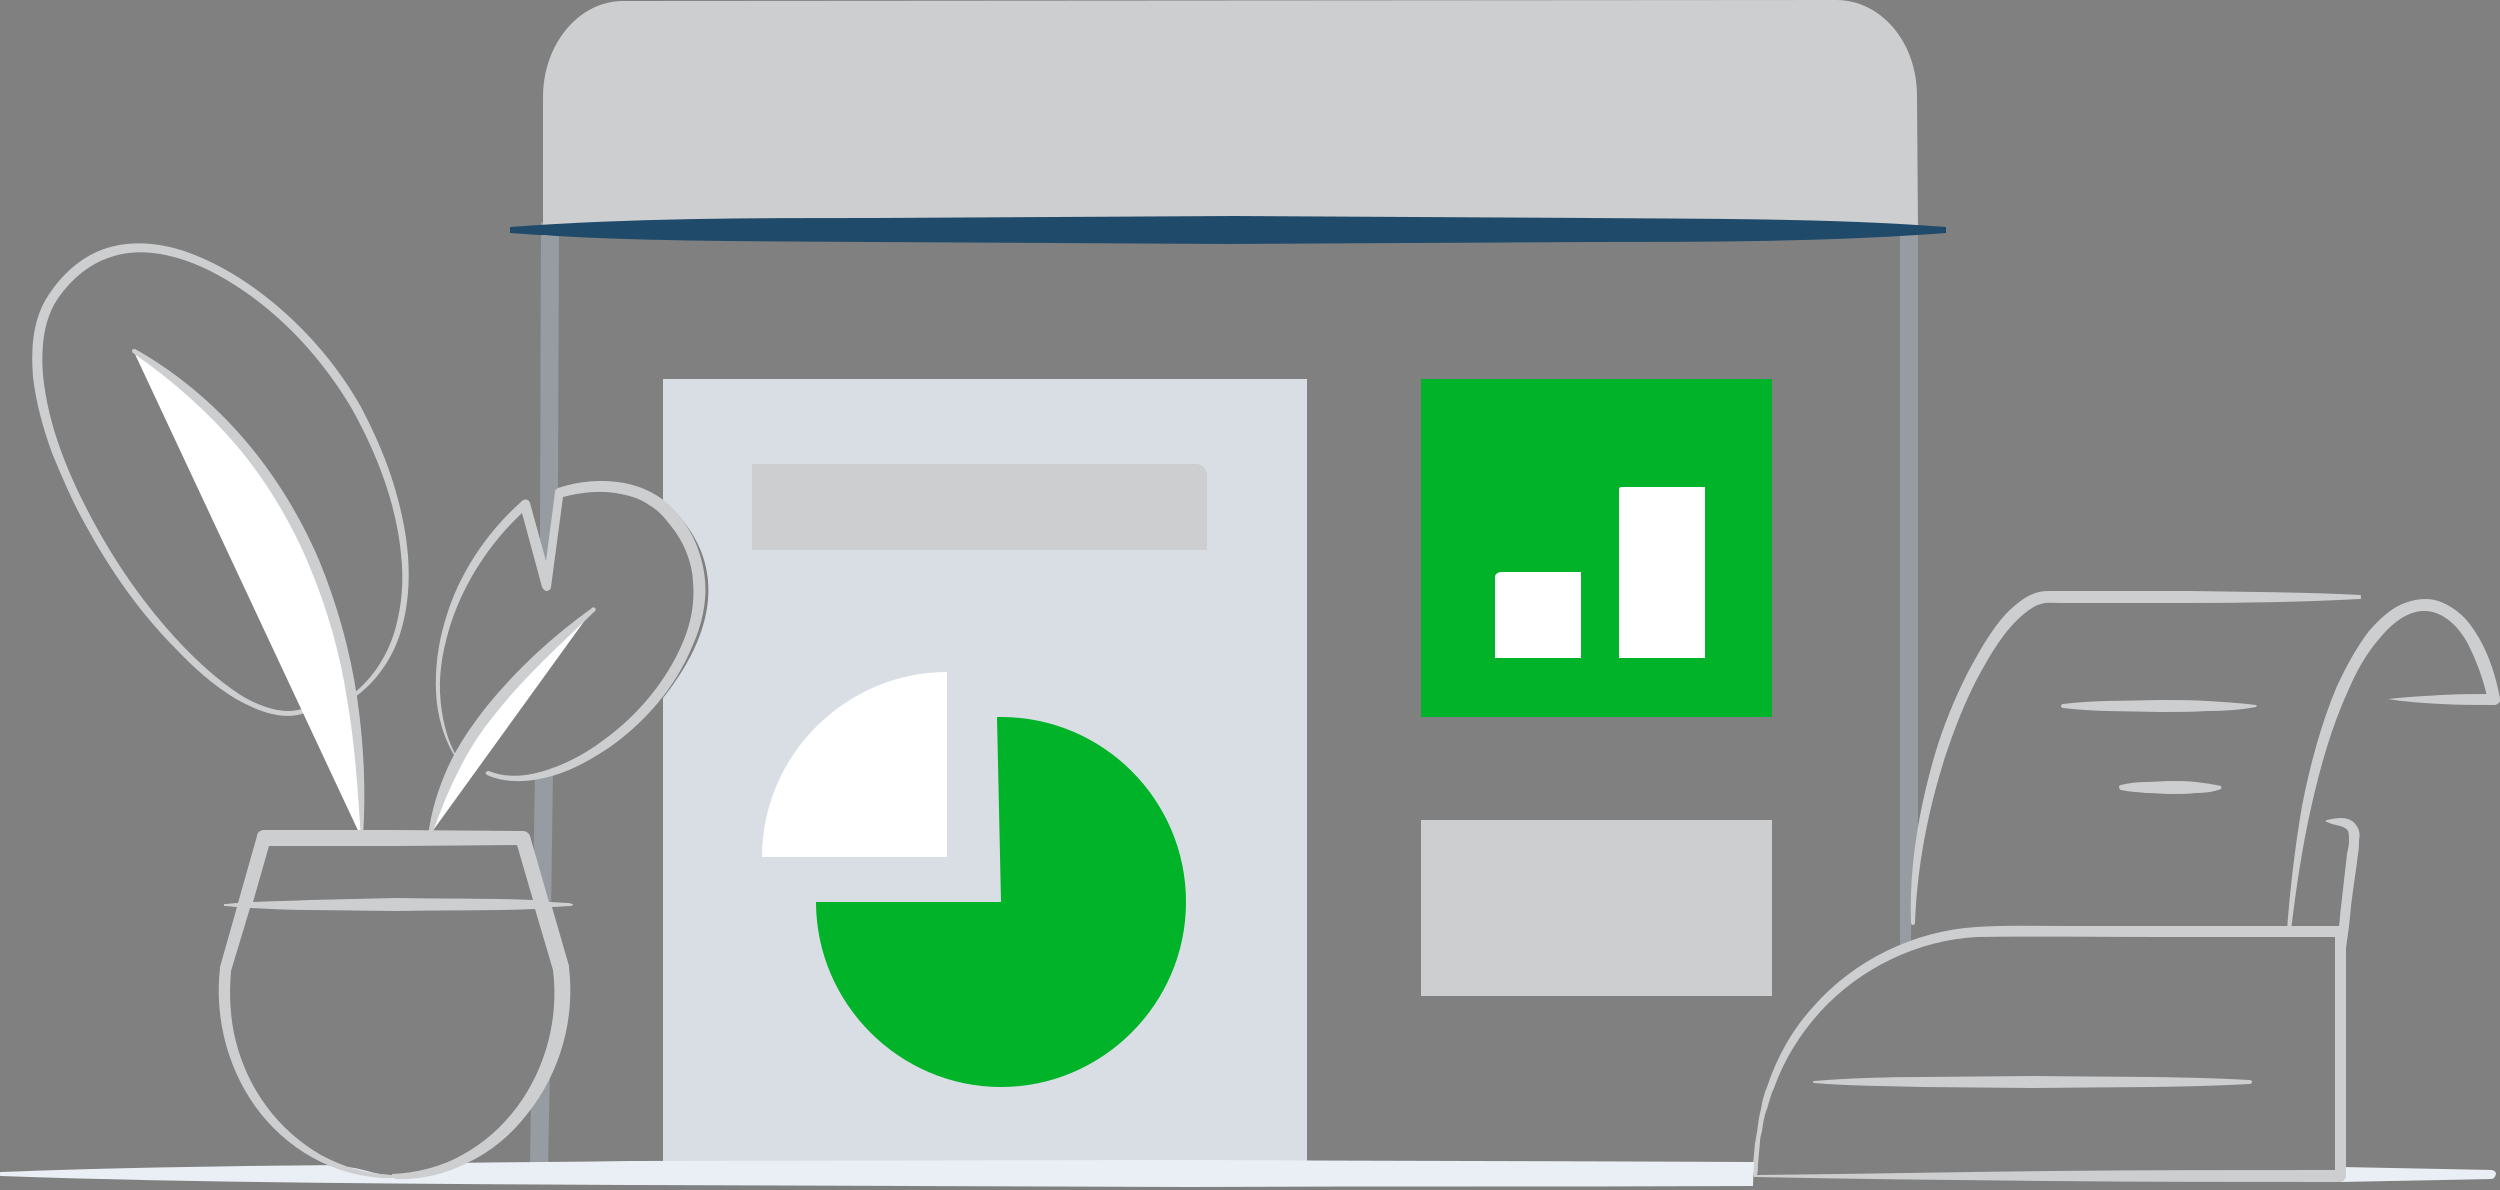 <svg id="business-site" xmlns="http://www.w3.org/2000/svg" viewBox="0 0 250 119"><rect x="0" y="0" width="250" height="119" fill="#808080" stroke="none"/><style>.st0{fill:#e9eff4}.st1{fill:#969CA1}.st2{fill:#D8DEE4}.st3{fill:#00b328}.st4{fill:#CCCED0}.st5{fill:#204A69}.st6{fill:#fff}.st7{fill:#CCCED0}</style><path class="st0" d="M249.1 117c-4.8-.1-9.8-.2-15.1-.3v1.5c5.3-.1 10.4-.2 15.1-.3.3 0 .4-.2.5-.5 0-.2-.2-.4-.5-.4z"/><path class="st1" d="M191.8 84V22.9c-.6.1-1.2.1-1.8.1v71.6c.5-.4 1.1-.5 1.1-.5 0-3.4.4-8.5.7-10.1zM53.1 109.3L53 117c.6 0 1.2.1 1.8.1l.2-10.5c-.5 1-1.1 2-1.9 2.7zM55.1 91.7l.2-15c-.5.4-1.1.6-1.8.7l-.2 11.8c.9.5 1.5 1.5 1.8 2.5zM55.8 49.3l.1-27.1h-1.8L54 55l.6 1.1z"/><path class="st2" d="M66.3 37.9V50c6.3 5.5 5.8 12.5 0 19.8v47.3h64.4V37.9H66.3z"/><path class="st3" d="M142.1 37.9h35.1v33.8h-35.1z"/><path class="st4" d="M142.1 82h35.1v17.6h-35.1zM54.3 23.6V9.7c0-5.3 3.6-9.6 8-9.6L183.6 0c4.5 0 8.1 4.2 8.1 9.6l.1 13.4-137.5.6z"/><path class="st5" d="M194.6 23.3c-12 .9-24 .9-35.9.9l-35.9.2-35.9-.2c-12-.1-24 0-35.9-.9v-.6c12-.9 24-.9 35.9-.9l35.9-.2 35.9.2c12 .1 24 0 35.9.9v.6z"/><path class="st3" d="M100.1 90.2H81.6c0 10.1 8.3 18.5 18.5 18.5 10.1 0 18.5-8.3 18.5-18.5s-8.3-18.5-18.5-18.5h-.4l.4 18.5z"/><path class="st6" d="M94.7 85.7V67.2c-10.1 0-18.5 8.3-18.5 18.5h18.5zM158.1 65.8h-8.6v-8.1c0-.3.3-.5.7-.5h7.9v8.6zM170.5 65.8h-8.6V48.9c0-.1.1-.2.2-.2h8.4v17.1z"/><path class="st7" d="M238.8 69.9c1.8-.2 3.5-.3 5.3-.4s3.5-.1 5.3-.1l-.6.7c-.4-2-1.1-3.9-2-5.7-.9-1.7-2.4-3.2-4.2-3.3s-3.5 1.3-4.7 2.8c-1.3 1.5-2.3 3.3-3.1 5.2-1.7 3.7-2.8 7.7-3.7 11.7s-1.5 8.1-2 12.2c0 .1-.1.2-.2.2s-.2-.1-.2-.2c.3-4.1.8-8.3 1.5-12.4.8-4.1 1.9-8.2 3.5-12 .9-1.9 1.9-3.8 3.2-5.5.7-.8 1.5-1.6 2.4-2.2.9-.6 2.1-1 3.3-1s2.3.6 3.2 1.3 1.5 1.6 2.1 2.6c1.1 1.9 1.7 4 2.1 6 .1.3-.1.6-.5.7h-.1c-1.8 0-3.5 0-5.3-.1s-3.5-.2-5.3-.5c-.1.1-.1 0-.1 0h.1zM236 59.9c-5.7.3-11.4.4-17.1.4h-12.8c-.7 0-1.5-.1-2 .1-.5.1-1.1.5-1.6.9-2.1 1.7-3.5 4.2-4.8 6.6-1.3 2.5-2.3 5.1-3.2 7.8-1.7 5.4-2.8 10.9-3 16.6 0 .1-.1.2-.2.2s-.2-.1-.2-.2c-.2-5.7.8-11.4 2.4-16.9.8-2.7 1.9-5.4 3.2-8 .7-1.3 1.4-2.6 2.2-3.8s1.7-2.4 2.9-3.3c.6-.5 1.3-.9 2.1-1.1.4-.1.9-.1 1.2-.1H219c5.7.1 11.4.1 17 .4.1 0 .1.1.1.1 0 .3 0 .3-.1.3z"/><path class="st7" d="M225.6 70.7c-1.6.3-3.2.4-4.8.4-1.6.1-3.2.1-4.8.1-3.2-.1-6.4 0-9.7-.4-.1 0-.2-.1-.2-.2s.1-.2.2-.2c3.2-.4 6.4-.3 9.7-.4 1.6 0 3.2 0 4.8.1s3.2.2 4.8.4c.1 0 .1 0 0 .2.1 0 .1 0 0 0zM222.1 78.9c-.8.3-1.6.4-2.5.4-.8.1-1.6.1-2.5.1-.8 0-1.6-.1-2.5-.1-.8-.1-1.6-.1-2.5-.3-.1 0-.2-.2-.2-.3 0-.1.1-.2.2-.2.8-.2 1.6-.3 2.5-.3.8 0 1.6-.1 2.5-.1.8 0 1.6 0 2.5.1.8.1 1.6.2 2.5.4 0 .1.1.2 0 .3zM235.6 82.5c-.4-.6-1.1-.7-1.5-.7-.5 0-.9.1-1.4.2 0 0-.1 0-.1.1s0 .1.1.1c.4.2.9.3 1.3.4.4.1.7.3.8.5s.1.6.1 1-.1.8-.2 1.3c-.2 1.7-.4 3.5-.6 5.3-.1.6-.1 1.3-.2 1.9h-27.1c-3.1 0-6-.1-9.2.1-6.2.4-12.2 3.3-16.3 8-2.1 2.3-3.6 5-4.6 8-.3.7-.5 1.5-.6 2.2-.2.7-.3 1.5-.4 2.3-.1.4-.1.8-.2 1.1l-.1 1.1-.1 1.1c0 .4 0 .8.1 1.2h.1c9.6.2 19.3.3 29.1.4s19.6.1 29.4.1c.3 0 .6-.3.6-.6V94.8c.2-1.4.4-2.8.5-4.2.2-1.7.5-3.5.7-5.2.1-.4.1-.9.1-1.4.1-.4.1-1-.3-1.5zm-59.9 35c.1-.4.1-.8.1-1.1l.1-1.1.1-1.1c0-.4.1-.7.2-1.1.1-.7.2-1.5.5-2.2.2-.7.4-1.5.7-2.1 1-2.8 2.6-5.4 4.6-7.6 4-4.4 9.8-7.2 15.7-7.5 6-.1 12.1 0 18.2 0h17.6V117c-9.5 0-19 0-28.5.1-9.6.1-19.4.3-29.3.4z"/><path class="st7" d="M181.4 108.1c3.6-.3 7.3-.4 10.9-.4l10.9-.1c7.3.1 14.5 0 21.8.4.1 0 .2.1.2.2s-.1.2-.2.2c-7.3.4-14.5.3-21.8.4l-10.9-.1c-3.6-.1-7.3-.1-10.9-.4-.1 0-.1-.1-.1-.1s0-.1.1-.1zM35.4 69.3c2-1.6 3.4-3.9 4.1-6.3.7-2.5.9-5 .6-7.6-.5-5.1-2.4-10-4.9-14.5-2.6-4.4-6-8.3-10.1-11.3-2.1-1.5-4.3-2.8-6.7-3.6-2.4-.8-5-1.1-7.3-.3-2.3.7-4.3 2.5-5.6 4.6-1.2 2.1-1.4 4.7-1.2 7.2.5 5.1 2.5 9.9 4.9 14.4s5.4 8.8 8.9 12.5c1.8 1.9 3.7 3.6 5.8 5 1.1.7 2.2 1.2 3.4 1.5 1.2.3 2.5.3 3.6-.3.1-.1.2 0 .3.1.1.1 0 .2-.1.3-1.2.7-2.6.7-3.9.4-1.3-.3-2.5-.9-3.6-1.5-2.3-1.4-4.2-3.1-6-5C14 61.3 11 57 8.5 52.4c-1.3-2.3-2.3-4.7-3.3-7.1-.9-2.5-1.6-5-1.9-7.6-.2-2.6-.1-5.4 1.3-7.8 1.4-2.3 3.5-4.3 6.1-5.1 2.6-.8 5.4-.5 8 .4 2.5.9 4.8 2.2 7 3.8 4.2 3.1 7.8 7.1 10.4 11.7 1.2 2.3 2.3 4.7 3.1 7.2s1.4 5.1 1.6 7.7c.2 2.6 0 5.3-.8 7.8s-2.4 4.8-4.5 6.3h-.1c-.1-.3 0-.4 0-.4zM70.5 58c-.2-2.2-1-4.4-2.4-6.2-.7-.9-1.5-1.7-2.5-2.3s-2.1-1-3.2-1.2c-2.2-.4-4.5-.2-6.6.5-.2.1-.3.2-.3.4l-.9 6.9-1.6-5.8c0-.1-.1-.1-.1-.2-.2-.2-.5-.2-.7 0-3.6 3.2-6.4 7.4-7.7 12-.7 2.3-1 4.7-.9 7.1s.8 4.8 2.1 6.8c0 0 .1.1.1 0 .1 0 .1-.1 0-.1-1.2-2-1.7-4.4-1.8-6.7-.1-2.3.4-4.7 1.1-6.9 1.4-4.2 3.9-8 7.1-11l2 7.4c.1.2.2.3.4.4.3 0 .5-.2.5-.4l1.2-9c1.9-.5 3.9-.7 5.8-.3 1 .2 2 .5 2.8 1.1.9.5 1.5 1.2 2.2 2.1 1.3 1.6 2.1 3.6 2.2 5.6.2 2-.2 4.1-1 6-1.6 3.8-4.4 7.2-7.8 9.7-1.7 1.3-3.5 2.3-5.5 3s-4.2 1-6.1.2c-.1 0-.2 0-.3.1s0 .2.1.3c2 .9 4.4.7 6.5.1s4-1.7 5.8-2.9c3.5-2.5 6.5-5.9 8.2-10 1-2.2 1.5-4.5 1.3-6.7z"/><path class="st6" d="M42.9 83.6c2.2-10.1 8.9-16.4 16.4-22.7"/><path class="st7" d="M42.8 83.6c.3-2.4 1-4.7 2-6.9s2.4-4.2 3.9-6.1c3.1-3.8 6.6-7 10.5-9.8.1-.1.2-.1.3 0s.1.2 0 .3c-3.4 3.3-7 6.5-9.9 10.2-1.5 1.8-2.8 3.8-3.8 5.9-1.1 2.1-1.9 4.3-2.7 6.5 0 .1-.1.1-.1.1l-.2-.2z"/><path class="st6" d="M36.2 83.9c.3-26.4-10.2-41-22.8-48.7"/><path class="st7" d="M36.1 83.9c-.3-4.7-.6-9.4-1.4-14-.7-4.6-2-9.1-3.8-13.4s-4.2-8.3-7.2-11.9c-3-3.5-6.5-6.6-10.4-9.3-.1-.1-.1-.2-.1-.3.1-.1.2-.1.3-.1 4.1 2.3 7.8 5.4 10.9 9S30 51.6 31.9 56c1.8 4.4 3.1 9 3.8 13.7s.9 9.4.6 14.1c0 .1-.1.2-.2.1 0 .1 0 .1 0 0z"/><path class="st4" d="M75.2 55v-8.6h44.4c.6 0 1.1.5 1.1 1.1V55H75.2z"/><path class="st0" d="M175.4 116.2c-20.2-.1-36.1-.1-56.4-.2l-56 .1c-5.6.1-11.8.1-18.3.2 0 .1-.1.2-.3.3-1.4.3-2.5 1.1-3.9 1-.5 0-1-.1-1.5-.1-1.6 0-3-.8-4.6-.8-.2 0-.3-.1-.4-.2-11.9.1-23.9.3-33.9.7-.1 0-.2.1-.2.2s.1.2.2.2c18.7.7 44.2.8 62.8.9l56 .2c20.2-.1 36.2 0 56.4-.1 0-.8.1-1.6.1-2.4z"/><path class="st7" d="M56.9 90.3c-.7 0-1.4-.1-2-.1L53 83.6c-.1-.3-.4-.5-.7-.5l-13-.1H26.4c-.3 0-.7.2-.7.6l-1.9 6.7c-.4 0-.9.1-1.3.1-.1 0-.1 0-.1.1s0 .1.1.1c.4 0 .8.1 1.2.1l-1.7 6v.1c-.6 5.2.9 10.6 4.1 14.6 1.6 2 3.7 3.7 6 4.8 2.3 1.1 4.9 1.7 7.4 1.6v.1c2.6.1 5.1-.5 7.4-1.7 2.3-1.1 4.3-2.8 5.9-4.9 1.6-2 2.8-4.4 3.5-6.9s.9-5.1.6-7.7v-.1l-1.7-5.9c.6 0 1.3-.1 1.9-.1.1 0 .2-.1.2-.2-.2 0-.3-.1-.4-.1zm-30-5.7h12.4l12.4-.1 1.6 5.5c-4.6-.2-9.1-.1-13.7-.2L31 90c-1.9.1-3.8.1-5.7.2l1.6-5.6zM55.3 97c.6 4.8-.7 9.8-3.6 13.7-1.5 2-3.3 3.6-5.5 4.8-2.1 1.2-4.6 1.8-7 1.9v.1c-2.5-.1-4.9-.8-7.1-2-2.1-1.2-4-2.9-5.4-4.8-1.5-2-2.5-4.2-3.1-6.5s-.7-4.8-.5-7.1l1.9-6.3c2 .1 3.9.2 5.9.2l8.7.1c4.6-.1 9.3 0 13.9-.2l1.8 6.1z"/></svg>